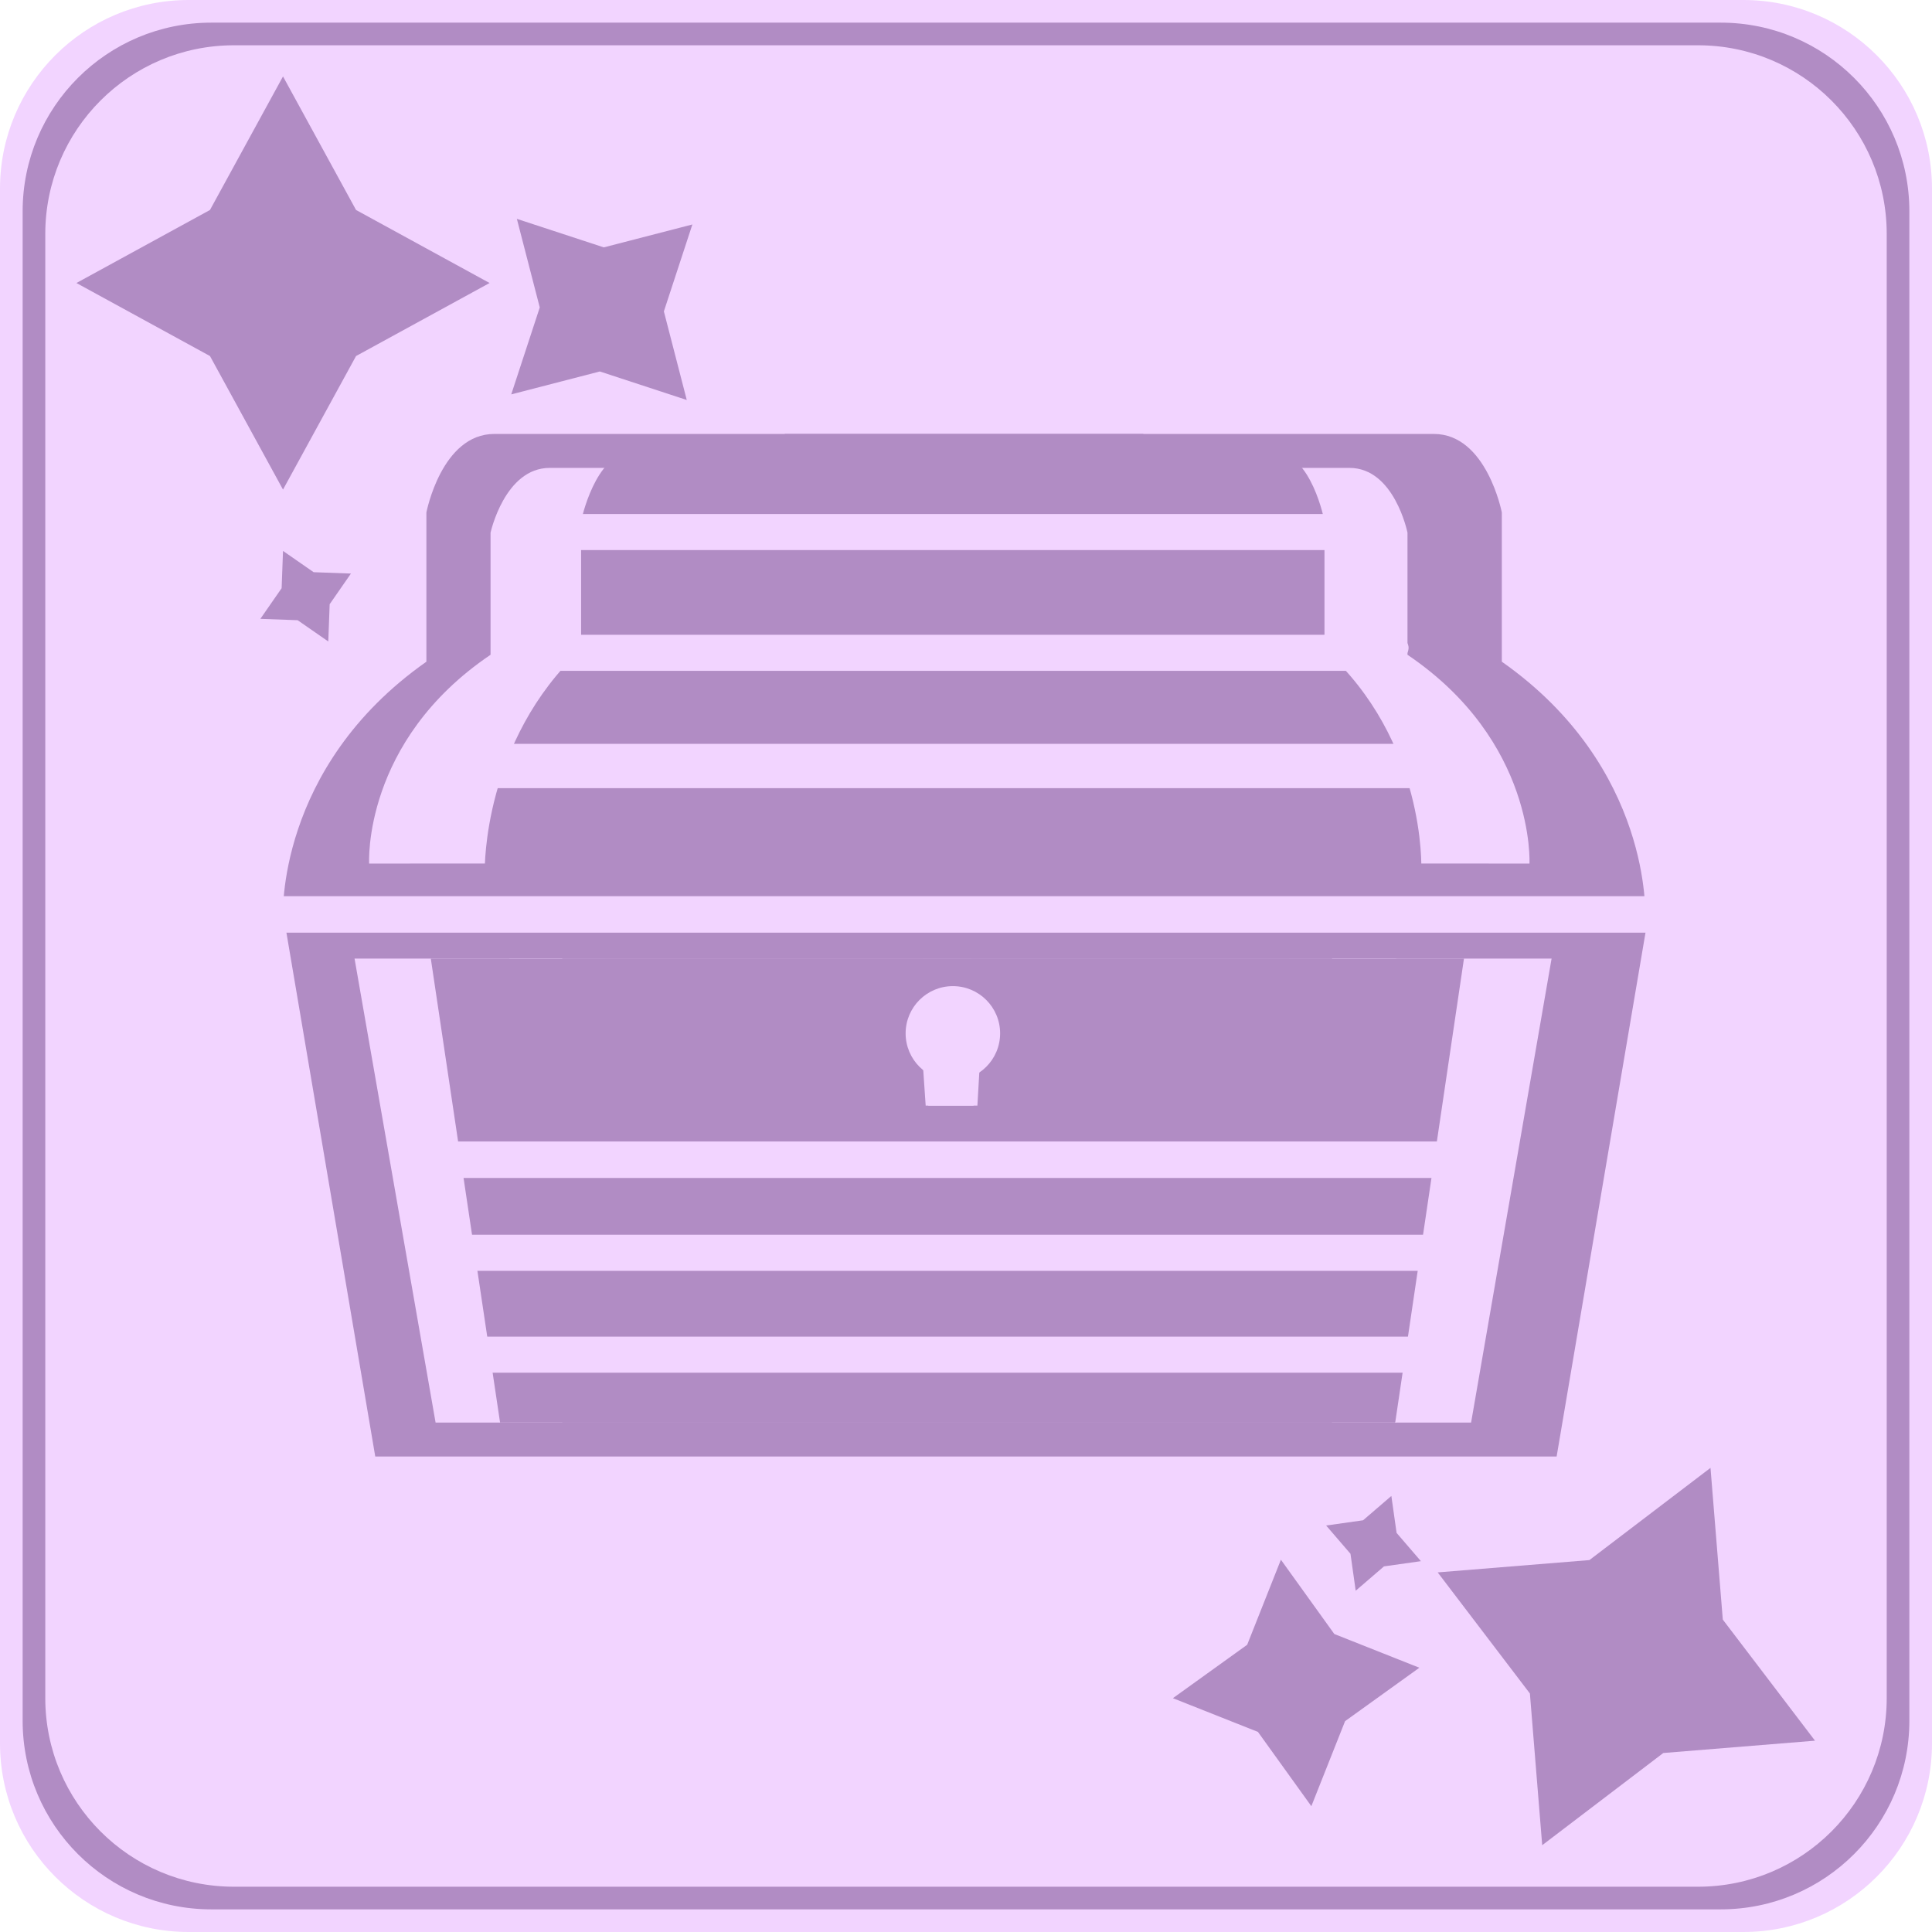<?xml version="1.0" encoding="utf-8"?>
<!-- Generator: Adobe Illustrator 15.1.0, SVG Export Plug-In . SVG Version: 6.00 Build 0)  -->
<!DOCTYPE svg PUBLIC "-//W3C//DTD SVG 1.1//EN" "http://www.w3.org/Graphics/SVG/1.1/DTD/svg11.dtd">
<svg version="1.1" id="Layer_1" xmlns="http://www.w3.org/2000/svg" xmlns:xlink="http://www.w3.org/1999/xlink" x="0px" y="0px"
	 width="512px" height="512px" viewBox="0 0 512 512" enable-background="new 0 0 512 512" xml:space="preserve">
<path fill="#F2D4FF" d="M512,462c0,27.614-22.386,50-50,50H50c-27.614,0-50-22.386-50-50V50C0,22.386,22.386,0,50,0h412
	c27.614,0,50,22.386,50,50V462z"/>
<path fill="#B18CC4" d="M506,456c0,27.614-22.386,50-50,50H56c-27.614,0-50-22.386-50-50V56C6,28.386,28.386,6,56,6h400
	c27.614,0,50,22.386,50,50V456z"/>
<path fill="#F2D4FF" d="M500,450c0,27.614-22.386,50-50,50H62c-27.614,0-50-22.386-50-50V62c0-27.614,22.386-50,50-50h388
	c27.614,0,50,22.386,50,50V450z"/>
<g>
	<g>
		<path fill="#B18CC4" d="M75,243c0,0-2-39.545,38-67.643v-39.544c0,0,4-20.813,18-20.813s172,0,172,0l5,128H75z"/>
		<path fill="#B18CC4" d="M435.992,243c0,0,2.008-39.545-37.992-67.643v-39.544c0,0-4.017-20.813-18.017-20.813s-172,0-172,0
			l-4.996,128H435.992z"/>
	</g>
	<g>
		<polygon fill="#B18CC4" points="436.97,241.88 412.52,386 99.45,386 75.01,241.88 256,241.95 		"/>
	</g>
	<g>
		<polygon fill="#F2D4FF" points="93.958,254.034 115.436,377 370,377 370,254 		"/>
		<polygon fill="#F2D4FF" points="411.187,254.034 389.854,377 135,377 135,254 		"/>
	</g>
	<g>
		<path fill="#F2D4FF" d="M97.824,228.854c0,0-1.824-32.35,32.176-55.333v-32.35c0,0,3.751-17.172,15.67-17.172
			c11.918,0,146.422,0,146.422,0l4.171,104.781L97.824,228.854z"/>
		<path fill="#F2D4FF" d="M405.325,228.854c0,0,1.675-32.35-32.325-55.333v-32.35c0,0-3.454-17.172-15.372-17.172
			s-146.423,0-146.423,0l-4.244,104.781L405.325,228.854z"/>
	</g>
	<g>
		<path fill="#B18CC4" d="M128.477,230.354c0,0-0.477-34.046,25.523-58.235v-34.046c0,0,3.759-18.073,13.35-18.073
			s117.83,0,117.83,0l3.172,110.277L128.477,230.354z"/>
		<path fill="#B18CC4" d="M376.658,230.354c0,0,1.342-34.046-25.658-58.235v-34.046c0,0-3.49-18.073-13.081-18.073
			s-117.831,0-117.831,0l-3.237,110.277L376.658,230.354z"/>
	</g>
	<g>
		<g>
			<path fill="#F2D4FF" d="M120.372,208.868c88,0,176,0,263.999,0c3.468,0,8.074-2.644,8.474-6.398
				c0.437-4.094-4.05-5.337-7.214-5.337c-88,0-176,0-264,0c-3.468,0-8.074,2.644-8.474,6.398
				C112.721,207.625,117.208,208.868,120.372,208.868L120.372,208.868z"/>
		</g>
	</g>
	<g>
		<g>
			<path fill="#F2D4FF" d="M135.769,177.783c75.611,0,151.222,0,226.833,0c3.58,0,8.141-1.068,10.156-4.386
				c1.886-3.104-1.588-5.18-4.359-5.18c-75.61,0-151.221,0-226.832,0c-3.581,0-8.141,1.068-10.157,4.386
				C129.524,175.708,132.998,177.783,135.769,177.783L135.769,177.783z"/>
		</g>
	</g>
	<g>
		<g>
			<path fill="#F2D4FF" d="M144.587,145.775c71.837,0,143.675,0,215.513,0c3.578,0,8.14-1.069,10.157-4.383
				c1.889-3.103-1.591-5.168-4.356-5.168c-71.837,0-143.675,0-215.513,0c-3.579,0-8.14,1.069-10.157,4.383
				C138.341,143.71,141.821,145.775,144.587,145.775L144.587,145.775z"/>
		</g>
	</g>
	<g>
		<polygon fill="#B18CC4" points="114.167,254.034 132.525,377 353,377 353,254 		"/>
		<polygon fill="#B18CC4" points="387.969,254.034 369.746,377 149,377 149,254 		"/>
	</g>
	<g>
		<g>
			<path fill="#F2D4FF" d="M111.115,312.166c92,0,184,0,276,0c3.593,0,8.147-1.058,10.151-4.406c1.863-3.113-1.571-5.258-4.38-5.258
				c-92,0-184,0-276,0c-3.592,0-8.147,1.058-10.151,4.406C104.871,310.021,108.306,312.166,111.115,312.166L111.115,312.166z"/>
		</g>
	</g>
	<g>
		<g>
			<path fill="#F2D4FF" d="M113.101,336.78c90.656,0,181.313,0,271.969,0c3.58,0,8.141-1.068,10.157-4.385
				c1.887-3.104-1.589-5.176-4.358-5.176c-90.656,0-181.313,0-271.969,0c-3.58,0-8.141,1.068-10.157,4.385
				C106.855,334.708,110.332,336.78,113.101,336.78L113.101,336.78z"/>
		</g>
	</g>
	<g>
		<g>
			<path fill="#F2D4FF" d="M120.601,363.78c86.833,0,173.667,0,260.5,0c3.58,0,8.141-1.068,10.157-4.385
				c1.887-3.104-1.589-5.176-4.358-5.176c-86.834,0-173.667,0-260.5,0c-3.58,0-8.141,1.068-10.157,4.385
				C114.355,361.708,117.832,363.78,120.601,363.78L120.601,363.78z"/>
		</g>
	</g>
	<g>
		<circle fill="#F2D4FF" cx="252.521" cy="273.854" r="12.521"/>
		<g>
			<polygon fill="#F2D4FF" points="244.227,277.047 245.313,293 258,293 258,277 			"/>
			<polygon fill="#F2D4FF" points="259.939,277.047 259.02,293 246,293 246,277 			"/>
		</g>
	</g>
	<g>
		<g>
			<path fill="#F2D4FF" d="M54.615,247.167c129.156,0,258.312,0,387.468,0c3.593,0,8.147-1.058,10.151-4.407
				c1.863-3.114-1.571-5.258-4.38-5.258c-129.156,0-258.313,0-387.469,0c-3.592,0-8.146,1.058-10.151,4.407
				C48.371,245.022,51.806,247.167,54.615,247.167L54.615,247.167z"/>
		</g>
	</g>
</g>
<polygon fill="#B18CC4" points="75,20.255 94.355,55.646 129.745,75 94.355,94.354 75,129.745 55.645,94.354 20.255,75 
	55.645,55.646 "/>
<polygon fill="#B18CC4" points="87,170 78.879,164.362 69,164 74.636,155.878 75,146 83.121,151.638 93,152 87.364,160.122 "/>
<polygon fill="#B18CC4" points="182,106 158.961,98.444 135.487,104.514 143.042,81.476 136.975,58 160.013,65.556 183.487,59.486 
	175.933,82.524 "/>
<polygon fill="#B18CC4" points="376.145,441.966 356.461,456.12 347.521,478.658 333.367,458.974 310.829,450.035 330.515,435.88 
	339.452,413.342 353.606,433.027 "/>
<polygon fill="#B18CC4" points="453.299,389.002 456.561,429.207 480.997,461.3 440.793,464.563 408.701,488.997 405.439,448.793 
	381.003,416.701 421.207,413.438 "/>
<polygon fill="#B18CC4" points="359.274,421.558 357.892,411.77 351.442,404.276 361.229,402.891 368.725,396.443 370.109,406.231 
	376.557,413.725 366.77,415.109 "/>
</svg>
